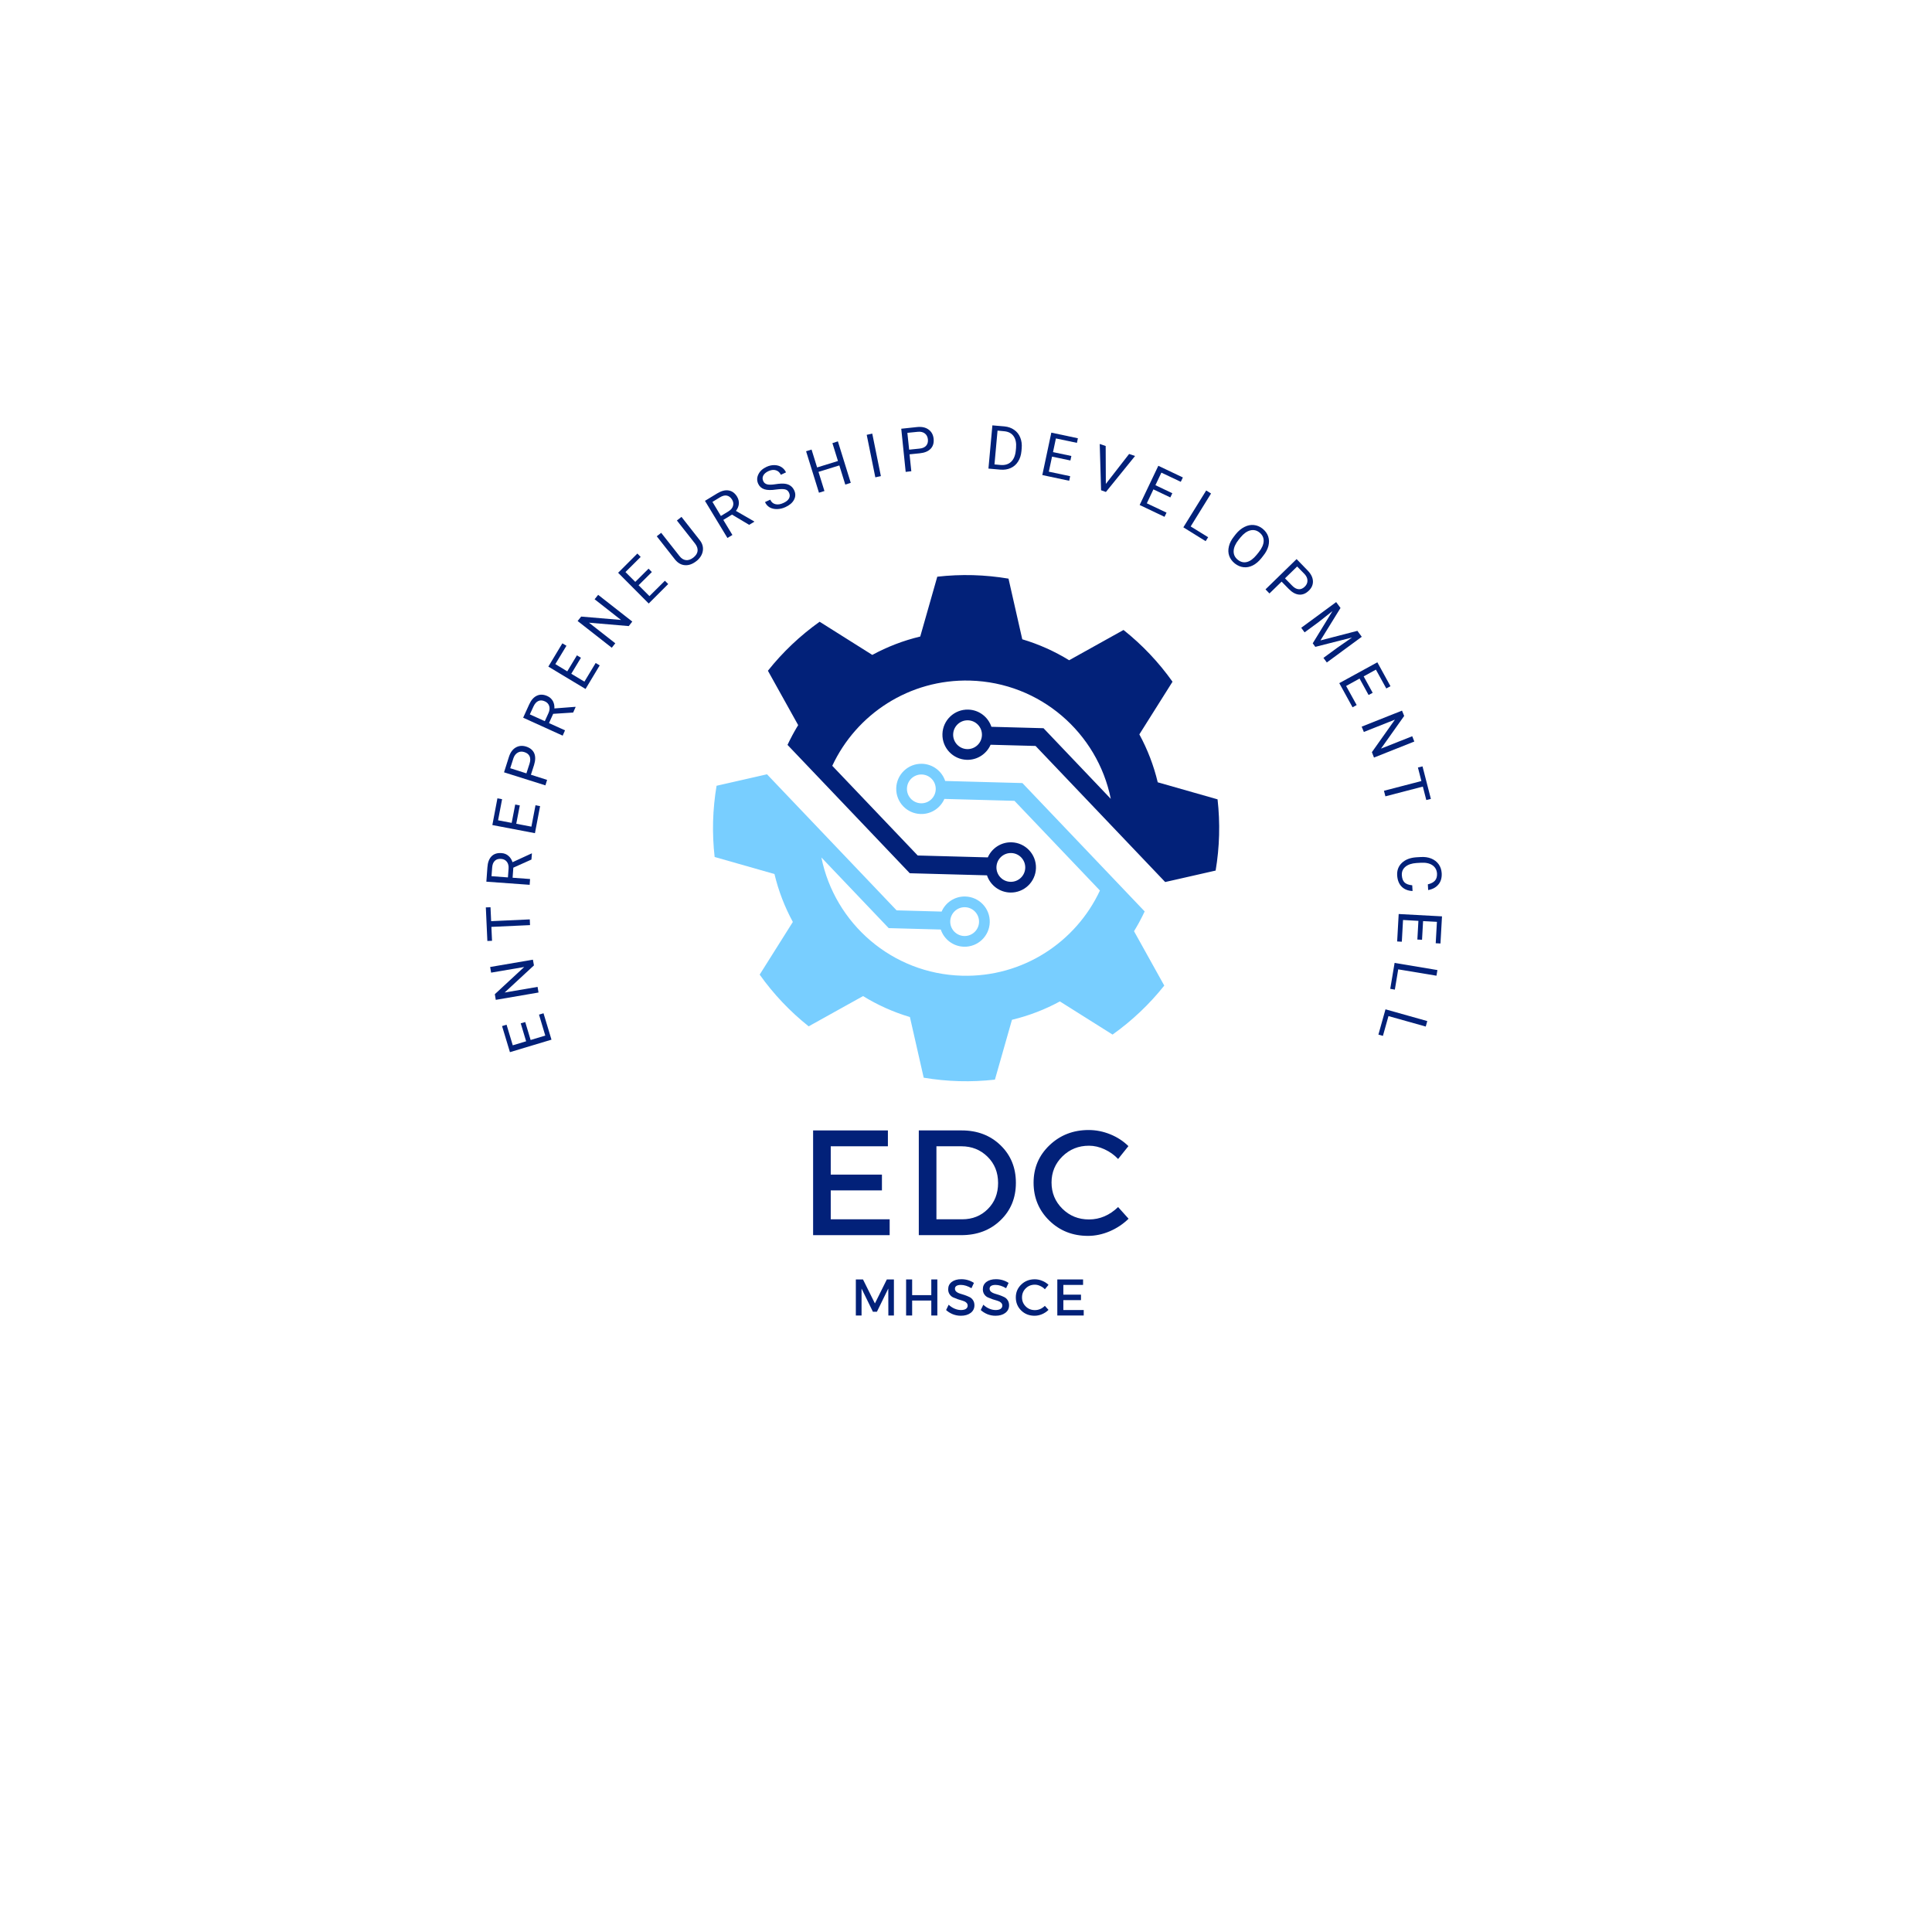<svg xmlns="http://www.w3.org/2000/svg" xmlns:xlink="http://www.w3.org/1999/xlink" width="500" zoomAndPan="magnify" viewBox="0 0 375 375" height="500" preserveAspectRatio="xMidYMid meet" version="1.0"><defs><g/><clipPath id="id1"><path d="M 138 148 L 226 148 L 226 210 L 138 210 Z M 138 148 " clip-rule="nonzero"/></clipPath><clipPath id="id2"><path d="M 139.742 110.309 L 237.957 112.969 L 235.293 211.184 L 137.082 208.52 Z M 139.742 110.309 " clip-rule="nonzero"/></clipPath><clipPath id="id3"><path d="M 139.742 110.309 L 237.957 112.969 L 235.293 211.184 L 137.082 208.52 Z M 139.742 110.309 " clip-rule="nonzero"/></clipPath><clipPath id="id4"><path d="M 149 111 L 237 111 L 237 174 L 149 174 Z M 149 111 " clip-rule="nonzero"/></clipPath><clipPath id="id5"><path d="M 139.742 110.309 L 237.957 112.969 L 235.293 211.184 L 137.082 208.52 Z M 139.742 110.309 " clip-rule="nonzero"/></clipPath><clipPath id="id6"><path d="M 139.742 110.309 L 237.957 112.969 L 235.293 211.184 L 137.082 208.52 Z M 139.742 110.309 " clip-rule="nonzero"/></clipPath></defs><g fill="#022179" fill-opacity="1"><g transform="translate(155.152, 239.742)"><g><path d="M 17.188 -17.25 L 6.094 -17.25 L 6.094 -11.75 L 16.031 -11.75 L 16.031 -8.688 L 6.094 -8.688 L 6.094 -3.078 L 17.531 -3.078 L 17.531 0 L 2.672 0 L 2.672 -20.328 L 17.188 -20.328 Z M 17.188 -17.25 "/></g></g></g><g fill="#022179" fill-opacity="1"><g transform="translate(175.667, 239.742)"><g><path d="M 2.672 -20.328 L 11 -20.328 C 14.039 -20.328 16.551 -19.367 18.531 -17.453 C 20.52 -15.535 21.516 -13.102 21.516 -10.156 C 21.516 -7.219 20.516 -4.789 18.516 -2.875 C 16.523 -0.957 13.992 0 10.922 0 L 2.672 0 Z M 6.094 -17.25 L 6.094 -3.078 L 11.094 -3.078 C 13.082 -3.078 14.738 -3.738 16.062 -5.062 C 17.395 -6.383 18.062 -8.07 18.062 -10.125 C 18.062 -12.176 17.379 -13.875 16.016 -15.219 C 14.648 -16.57 12.957 -17.25 10.938 -17.25 Z M 6.094 -17.25 "/></g></g></g><g fill="#022179" fill-opacity="1"><g transform="translate(199.634, 239.742)"><g><path d="M 11.672 -20.406 C 13.098 -20.406 14.492 -20.129 15.859 -19.578 C 17.223 -19.023 18.398 -18.258 19.391 -17.281 L 17.391 -14.781 C 16.648 -15.57 15.773 -16.195 14.766 -16.656 C 13.766 -17.125 12.754 -17.359 11.734 -17.359 C 9.703 -17.359 7.984 -16.664 6.578 -15.281 C 5.172 -13.895 4.469 -12.207 4.469 -10.219 C 4.469 -8.207 5.172 -6.508 6.578 -5.125 C 7.984 -3.738 9.703 -3.047 11.734 -3.047 C 13.836 -3.047 15.723 -3.848 17.391 -5.453 L 19.422 -3.188 C 18.379 -2.164 17.16 -1.352 15.766 -0.75 C 14.367 -0.156 12.961 0.141 11.547 0.141 C 8.566 0.141 6.062 -0.848 4.031 -2.828 C 2 -4.816 0.984 -7.27 0.984 -10.188 C 0.984 -13.07 2.016 -15.492 4.078 -17.453 C 6.141 -19.422 8.672 -20.406 11.672 -20.406 Z M 11.672 -20.406 "/></g></g></g><g fill="#022179" fill-opacity="1"><g transform="translate(107.323, 202.738)"><g><path d="M -5.375 -4.359 L -4.328 -0.875 L -1.484 -1.734 L -2.703 -5.797 L -1.828 -6.062 L -0.281 -0.938 L -8.344 1.484 L -9.875 -3.578 L -9 -3.844 L -7.797 0.156 L -5.203 -0.625 L -6.25 -4.109 Z M -5.375 -4.359 "/></g></g></g><g fill="#022179" fill-opacity="1"><g transform="translate(104.701, 193.616)"><g><path d="M -1.266 -7.344 L -1.062 -6.234 L -6.75 -0.969 L -0.359 -2.062 L -0.172 -0.969 L -8.469 0.453 L -8.656 -0.641 L -2.953 -5.922 L -9.375 -4.828 L -9.562 -5.922 Z M -1.266 -7.344 "/></g></g></g><g fill="#022179" fill-opacity="1"><g transform="translate(103.019, 182.548)"><g><path d="M -7.812 -6.453 L -7.688 -3.75 L -0.188 -4.094 L -0.141 -2.984 L -7.641 -2.641 L -7.516 0.062 L -8.422 0.094 L -8.719 -6.422 Z M -7.812 -6.453 "/></g></g></g><g fill="#022179" fill-opacity="1"><g transform="translate(102.73, 172.711)"><g><path d="M -3.094 -4.297 L -3.234 -2.344 L 0.156 -2.094 L 0.078 -0.969 L -8.328 -1.578 L -8.125 -4.359 C -8.062 -5.305 -7.797 -6.02 -7.328 -6.5 C -6.859 -6.977 -6.211 -7.188 -5.391 -7.125 C -4.859 -7.094 -4.41 -6.914 -4.047 -6.594 C -3.68 -6.281 -3.414 -5.867 -3.25 -5.359 L 0.453 -7.062 L 0.516 -7.062 L 0.422 -5.875 Z M -4.141 -2.406 L -4.016 -4.094 C -3.973 -4.645 -4.082 -5.094 -4.344 -5.438 C -4.613 -5.781 -4.988 -5.969 -5.469 -6 C -5.988 -6.039 -6.395 -5.914 -6.688 -5.625 C -6.988 -5.344 -7.16 -4.906 -7.203 -4.312 L -7.328 -2.641 Z M -4.141 -2.406 "/></g></g></g><g fill="#022179" fill-opacity="1"><g transform="translate(103.644, 162.688)"><g><path d="M -2.75 -6.359 L -3.438 -2.797 L -0.5 -2.234 L 0.297 -6.391 L 1.188 -6.219 L 0.188 -0.969 L -8.078 -2.547 L -7.094 -7.734 L -6.188 -7.562 L -6.969 -3.469 L -4.328 -2.969 L -3.641 -6.531 Z M -2.75 -6.359 "/></g></g></g><g fill="#022179" fill-opacity="1"><g transform="translate(105.566, 153.376)"><g><path d="M -2.516 -3 L 0.625 -2 L 0.297 -0.938 L -7.734 -3.469 L -6.797 -6.422 C -6.523 -7.305 -6.082 -7.926 -5.469 -8.281 C -4.863 -8.633 -4.191 -8.695 -3.453 -8.469 C -2.672 -8.219 -2.145 -7.785 -1.875 -7.172 C -1.613 -6.555 -1.625 -5.797 -1.906 -4.891 Z M -3.391 -3.266 L -2.781 -5.156 C -2.602 -5.719 -2.598 -6.191 -2.766 -6.578 C -2.941 -6.961 -3.281 -7.234 -3.781 -7.391 C -4.258 -7.547 -4.688 -7.516 -5.062 -7.297 C -5.445 -7.086 -5.727 -6.727 -5.906 -6.219 L -6.531 -4.266 Z M -3.391 -3.266 "/></g></g></g><g fill="#022179" fill-opacity="1"><g transform="translate(108.81, 143.664)"><g><path d="M -1.438 -5.109 L -2.25 -3.312 L 0.859 -1.906 L 0.406 -0.875 L -7.266 -4.359 L -6.109 -6.906 C -5.723 -7.77 -5.223 -8.344 -4.609 -8.625 C -4.004 -8.914 -3.328 -8.895 -2.578 -8.562 C -2.098 -8.344 -1.738 -8.02 -1.5 -7.594 C -1.27 -7.164 -1.172 -6.688 -1.203 -6.156 L 2.859 -6.469 L 2.922 -6.438 L 2.438 -5.359 Z M -3.062 -3.688 L -2.359 -5.234 C -2.129 -5.742 -2.078 -6.203 -2.203 -6.609 C -2.328 -7.023 -2.609 -7.332 -3.047 -7.531 C -3.523 -7.75 -3.953 -7.77 -4.328 -7.594 C -4.703 -7.426 -5.016 -7.07 -5.266 -6.531 L -5.969 -5 Z M -3.062 -3.688 "/></g></g></g><g fill="#022179" fill-opacity="1"><g transform="translate(113.136, 134.575)"><g><path d="M -0.375 -6.906 L -2.25 -3.797 L 0.297 -2.266 L 2.484 -5.891 L 3.266 -5.422 L 0.516 -0.844 L -6.703 -5.188 L -3.984 -9.703 L -3.188 -9.234 L -5.344 -5.672 L -3.031 -4.266 L -1.156 -7.375 Z M -0.375 -6.906 "/></g></g></g><g fill="#022179" fill-opacity="1"><g transform="translate(118.133, 126.505)"><g><path d="M 4.594 -5.859 L 3.906 -4.984 L -3.812 -5.641 L 1.297 -1.641 L 0.609 -0.781 L -6.016 -5.969 L -5.328 -6.828 L 2.406 -6.172 L -2.719 -10.188 L -2.031 -11.047 Z M 4.594 -5.859 "/></g></g></g><g fill="#022179" fill-opacity="1"><g transform="translate(125.213, 117.831)"><g><path d="M 1.312 -6.797 L -1.266 -4.234 L 0.844 -2.125 L 3.844 -5.109 L 4.484 -4.469 L 0.703 -0.688 L -5.234 -6.656 L -1.5 -10.391 L -0.859 -9.734 L -3.812 -6.797 L -1.906 -4.891 L 0.672 -7.453 Z M 1.312 -6.797 "/></g></g></g><g fill="#022179" fill-opacity="1"><g transform="translate(132.04, 111.217)"><g><path d="M 0.234 -10.891 L 3.781 -6.375 C 4.27 -5.758 4.473 -5.098 4.391 -4.391 C 4.305 -3.68 3.953 -3.039 3.328 -2.469 L 3.094 -2.281 C 2.363 -1.719 1.633 -1.461 0.906 -1.516 C 0.176 -1.566 -0.461 -1.93 -1.016 -2.609 L -4.562 -7.125 L -3.703 -7.797 L -0.172 -3.312 C 0.203 -2.82 0.625 -2.551 1.094 -2.5 C 1.57 -2.445 2.055 -2.613 2.547 -3 C 3.035 -3.383 3.305 -3.805 3.359 -4.266 C 3.41 -4.734 3.25 -5.211 2.875 -5.703 L -0.656 -10.188 Z M 0.234 -10.891 "/></g></g></g><g fill="#022179" fill-opacity="1"><g transform="translate(140.364, 104.916)"><g><path d="M 1.719 -5.031 L 0.031 -4 L 1.797 -1.078 L 0.828 -0.5 L -3.531 -7.703 L -1.141 -9.156 C -0.328 -9.645 0.406 -9.832 1.062 -9.719 C 1.727 -9.613 2.273 -9.211 2.703 -8.516 C 2.973 -8.055 3.086 -7.586 3.047 -7.109 C 3.004 -6.641 2.816 -6.188 2.484 -5.75 L 6.031 -3.703 L 6.062 -3.656 L 5.047 -3.047 Z M -0.438 -4.766 L 1.016 -5.656 C 1.484 -5.938 1.781 -6.281 1.906 -6.688 C 2.039 -7.102 1.984 -7.52 1.734 -7.938 C 1.461 -8.375 1.125 -8.633 0.719 -8.719 C 0.32 -8.801 -0.129 -8.688 -0.641 -8.375 L -2.078 -7.5 Z M -0.438 -4.766 "/></g></g></g><g fill="#022179" fill-opacity="1"><g transform="translate(149.065, 99.858)"><g><path d="M 1.594 -4.844 C 0.613 -4.695 -0.148 -4.711 -0.703 -4.891 C -1.266 -5.078 -1.664 -5.438 -1.906 -5.969 C -2.176 -6.582 -2.16 -7.191 -1.859 -7.797 C -1.566 -8.41 -1.035 -8.895 -0.266 -9.25 C 0.266 -9.488 0.781 -9.598 1.281 -9.578 C 1.789 -9.566 2.238 -9.438 2.625 -9.188 C 3.008 -8.938 3.301 -8.598 3.5 -8.172 L 2.5 -7.703 C 2.281 -8.16 1.957 -8.453 1.531 -8.578 C 1.113 -8.711 0.641 -8.66 0.109 -8.422 C -0.391 -8.191 -0.727 -7.906 -0.906 -7.562 C -1.094 -7.219 -1.094 -6.848 -0.906 -6.453 C -0.77 -6.148 -0.52 -5.945 -0.156 -5.844 C 0.207 -5.75 0.75 -5.758 1.469 -5.875 C 2.195 -5.988 2.789 -6.02 3.25 -5.969 C 3.707 -5.914 4.082 -5.781 4.375 -5.562 C 4.676 -5.352 4.914 -5.055 5.094 -4.672 C 5.383 -4.047 5.367 -3.438 5.047 -2.844 C 4.734 -2.258 4.176 -1.785 3.375 -1.422 C 2.844 -1.18 2.305 -1.055 1.766 -1.047 C 1.223 -1.035 0.742 -1.145 0.328 -1.375 C -0.078 -1.613 -0.379 -1.957 -0.578 -2.406 L 0.438 -2.875 C 0.645 -2.406 0.977 -2.113 1.438 -2 C 1.906 -1.883 2.426 -1.961 3 -2.234 C 3.531 -2.473 3.891 -2.766 4.078 -3.109 C 4.266 -3.461 4.27 -3.828 4.094 -4.203 C 3.926 -4.578 3.66 -4.801 3.297 -4.875 C 2.941 -4.957 2.375 -4.945 1.594 -4.844 Z M 1.594 -4.844 "/></g></g></g><g fill="#022179" fill-opacity="1"><g transform="translate(158.023, 95.933)"><g><path d="M 7.109 -2.219 L 6.047 -1.875 L 4.891 -5.594 L 0.844 -4.344 L 2 -0.625 L 0.938 -0.297 L -1.562 -8.344 L -0.5 -8.672 L 0.578 -5.203 L 4.625 -6.453 L 3.547 -9.922 L 4.609 -10.266 Z M 7.109 -2.219 "/></g></g></g><g fill="#022179" fill-opacity="1"><g transform="translate(168.853, 92.852)"><g><path d="M 2.125 -0.438 L 1.047 -0.203 L -0.625 -8.453 L 0.453 -8.688 Z M 2.125 -0.438 "/></g></g></g><g fill="#022179" fill-opacity="1"><g transform="translate(174.808, 91.686)"><g><path d="M 1.734 -3.5 L 2.078 -0.219 L 0.984 -0.094 L 0.125 -8.469 L 3.203 -8.797 C 4.117 -8.891 4.859 -8.727 5.422 -8.312 C 5.992 -7.906 6.32 -7.312 6.406 -6.531 C 6.488 -5.719 6.297 -5.066 5.828 -4.578 C 5.359 -4.086 4.656 -3.797 3.719 -3.703 Z M 1.656 -4.406 L 3.641 -4.609 C 4.223 -4.66 4.656 -4.844 4.938 -5.156 C 5.227 -5.469 5.348 -5.883 5.297 -6.406 C 5.242 -6.914 5.039 -7.301 4.688 -7.562 C 4.344 -7.82 3.898 -7.926 3.359 -7.875 L 1.312 -7.672 Z M 1.656 -4.406 "/></g></g></g><g fill="#022179" fill-opacity="1"><g transform="translate(185.091, 90.878)"><g/></g></g><g fill="#022179" fill-opacity="1"><g transform="translate(190.871, 90.86)"><g><path d="M 0.984 0.094 L 1.75 -8.297 L 4.109 -8.094 C 4.836 -8.02 5.461 -7.797 5.984 -7.422 C 6.516 -7.055 6.906 -6.562 7.156 -5.938 C 7.414 -5.312 7.508 -4.613 7.438 -3.844 L 7.391 -3.297 C 7.316 -2.504 7.098 -1.828 6.734 -1.266 C 6.379 -0.703 5.906 -0.285 5.312 -0.016 C 4.719 0.254 4.047 0.359 3.297 0.297 Z M 2.75 -7.281 L 2.156 -0.719 L 3.312 -0.609 C 4.176 -0.535 4.863 -0.738 5.375 -1.219 C 5.895 -1.707 6.203 -2.445 6.297 -3.438 L 6.344 -3.922 C 6.426 -4.867 6.27 -5.625 5.875 -6.188 C 5.477 -6.758 4.867 -7.082 4.047 -7.156 Z M 2.75 -7.281 "/></g></g></g><g fill="#022179" fill-opacity="1"><g transform="translate(201.342, 92.005)"><g><path d="M 6.422 -2.625 L 2.859 -3.375 L 2.234 -0.453 L 6.375 0.422 L 6.188 1.312 L 0.969 0.203 L 2.719 -8.031 L 7.875 -6.938 L 7.688 -6.047 L 3.609 -6.906 L 3.047 -4.25 L 6.609 -3.5 Z M 6.422 -2.625 "/></g></g></g><g fill="#022179" fill-opacity="1"><g transform="translate(210.612, 94.115)"><g><path d="M 4.031 -0.188 L 8.547 -6 L 9.703 -5.609 L 4.047 1.375 L 3.109 1.047 L 2.844 -7.938 L 4 -7.547 Z M 4.031 -0.188 "/></g></g></g><g fill="#022179" fill-opacity="1"><g transform="translate(220.314, 97.597)"><g><path d="M 6.844 -1.047 L 3.562 -2.609 L 2.281 0.094 L 6.109 1.906 L 5.719 2.719 L 0.891 0.422 L 4.516 -7.188 L 9.281 -4.922 L 8.875 -4.078 L 5.109 -5.859 L 3.953 -3.422 L 7.234 -1.859 Z M 6.844 -1.047 "/></g></g></g><g fill="#022179" fill-opacity="1"><g transform="translate(228.844, 101.838)"><g><path d="M 2.266 0.344 L 5.656 2.438 L 5.172 3.203 L 0.844 0.516 L 5.281 -6.641 L 6.219 -6.047 Z M 2.266 0.344 "/></g></g></g><g fill="#022179" fill-opacity="1"><g transform="translate(236.558, 106.75)"><g><path d="M 8.281 1.578 C 7.77 2.223 7.211 2.695 6.609 3 C 6.004 3.301 5.406 3.414 4.812 3.344 C 4.219 3.281 3.656 3.039 3.125 2.625 C 2.602 2.207 2.238 1.711 2.031 1.141 C 1.832 0.578 1.812 -0.031 1.969 -0.688 C 2.125 -1.344 2.445 -1.977 2.938 -2.594 L 3.312 -3.078 C 3.82 -3.703 4.379 -4.164 4.984 -4.469 C 5.598 -4.781 6.207 -4.906 6.812 -4.844 C 7.426 -4.781 7.988 -4.547 8.5 -4.141 C 9.031 -3.711 9.395 -3.211 9.594 -2.641 C 9.789 -2.066 9.805 -1.445 9.641 -0.781 C 9.473 -0.125 9.129 0.52 8.609 1.156 Z M 7.75 0.453 C 8.375 -0.328 8.695 -1.051 8.719 -1.719 C 8.738 -2.383 8.469 -2.941 7.906 -3.391 C 7.363 -3.828 6.766 -3.961 6.109 -3.797 C 5.461 -3.629 4.836 -3.18 4.234 -2.453 L 3.844 -1.969 C 3.238 -1.207 2.922 -0.484 2.891 0.203 C 2.867 0.891 3.141 1.457 3.703 1.906 C 4.266 2.352 4.859 2.492 5.484 2.328 C 6.117 2.16 6.742 1.695 7.359 0.938 Z M 7.75 0.453 "/></g></g></g><g fill="#022179" fill-opacity="1"><g transform="translate(244.948, 113.692)"><g><path d="M 3.812 -0.797 L 1.453 1.5 L 0.688 0.703 L 6.719 -5.172 L 8.875 -2.953 C 9.52 -2.285 9.859 -1.602 9.891 -0.906 C 9.922 -0.207 9.656 0.41 9.094 0.953 C 8.508 1.523 7.879 1.781 7.203 1.719 C 6.535 1.664 5.867 1.301 5.203 0.625 Z M 4.469 -1.438 L 5.859 -0.016 C 6.273 0.41 6.691 0.641 7.109 0.672 C 7.523 0.711 7.922 0.551 8.297 0.188 C 8.66 -0.164 8.836 -0.562 8.828 -1 C 8.828 -1.438 8.641 -1.859 8.266 -2.266 L 6.828 -3.734 Z M 4.469 -1.438 "/></g></g></g><g fill="#022179" fill-opacity="1"><g transform="translate(251.989, 121.054)"><g><path d="M 8.203 -3.047 L 4.312 3.25 L 11.484 1.391 L 12.328 2.547 L 5.547 7.531 L 4.891 6.641 L 7.531 4.703 L 10.438 2.688 L 3.312 4.5 L 2.812 3.812 L 6.641 -2.438 L 3.875 -0.25 L 1.234 1.688 L 0.578 0.797 L 7.359 -4.188 Z M 8.203 -3.047 "/></g></g></g><g fill="#022179" fill-opacity="1"><g transform="translate(259.484, 131.74)"><g><path d="M 6.156 3.156 L 4.406 -0.031 L 1.797 1.406 L 3.844 5.109 L 3.047 5.547 L 0.469 0.859 L 7.859 -3.188 L 10.406 1.453 L 9.594 1.891 L 7.578 -1.766 L 5.203 -0.453 L 6.953 2.734 Z M 6.156 3.156 "/></g></g></g><g fill="#022179" fill-opacity="1"><g transform="translate(263.941, 140.12)"><g><path d="M 2.75 6.922 L 2.344 5.875 L 6.812 -0.438 L 0.781 1.953 L 0.359 0.922 L 8.188 -2.188 L 8.609 -1.156 L 4.109 5.188 L 10.172 2.781 L 10.578 3.812 Z M 2.75 6.922 "/></g></g></g><g fill="#022179" fill-opacity="1"><g transform="translate(267.875, 150.599)"><g><path d="M 8.969 4.688 L 8.297 2.078 L 1.031 3.969 L 0.75 2.891 L 8.016 1 L 7.344 -1.625 L 8.234 -1.844 L 9.859 4.469 Z M 8.969 4.688 "/></g></g></g><g fill="#022179" fill-opacity="1"><g transform="translate(270.148, 160.25)"><g/></g></g><g fill="#022179" fill-opacity="1"><g transform="translate(271.05, 165.962)"><g><path d="M 3.125 6.984 C 2.227 6.941 1.52 6.656 1 6.125 C 0.488 5.602 0.203 4.883 0.141 3.969 C 0.078 2.977 0.383 2.16 1.062 1.516 C 1.738 0.879 2.664 0.52 3.844 0.438 L 4.656 0.391 C 5.438 0.336 6.129 0.43 6.734 0.672 C 7.348 0.922 7.832 1.289 8.188 1.781 C 8.539 2.27 8.738 2.848 8.781 3.516 C 8.832 4.41 8.625 5.141 8.156 5.703 C 7.695 6.273 7.031 6.641 6.156 6.797 L 6.094 5.688 C 6.75 5.531 7.219 5.281 7.5 4.938 C 7.781 4.602 7.906 4.148 7.875 3.578 C 7.82 2.879 7.52 2.344 6.969 1.969 C 6.414 1.594 5.656 1.438 4.688 1.5 L 3.891 1.547 C 2.973 1.609 2.258 1.848 1.75 2.266 C 1.238 2.691 1.004 3.242 1.047 3.922 C 1.086 4.535 1.254 4.992 1.547 5.297 C 1.848 5.609 2.352 5.801 3.062 5.875 Z M 3.125 6.984 "/></g></g></g><g fill="#022179" fill-opacity="1"><g transform="translate(271.531, 176.427)"><g><path d="M 3.578 5.938 L 3.781 2.312 L 0.797 2.141 L 0.562 6.359 L -0.344 6.312 L -0.047 0.984 L 8.359 1.438 L 8.062 6.703 L 7.141 6.656 L 7.375 2.5 L 4.688 2.359 L 4.484 5.984 Z M 3.578 5.938 "/></g></g></g><g fill="#022179" fill-opacity="1"><g transform="translate(270.847, 185.931)"><g><path d="M 0.547 2.219 L -0.109 6.156 L -1 6 L -0.156 0.969 L 8.156 2.359 L 7.969 3.453 Z M 0.547 2.219 "/></g></g></g><g fill="#022179" fill-opacity="1"><g transform="translate(269.189, 194.956)"><g><path d="M 0.312 2.266 L -0.766 6.109 L -1.641 5.859 L -0.266 0.953 L 7.844 3.234 L 7.547 4.297 Z M 0.312 2.266 "/></g></g></g><g fill="#022179" fill-opacity="1"><g transform="translate(266.498, 203.79)"><g/></g></g><g clip-path="url(#id1)"><g clip-path="url(#id2)"><g clip-path="url(#id3)"><path fill="#78ceff" d="M 187.312 176.09 C 188.855 176.133 190.07 177.418 190.031 178.961 C 189.988 180.504 188.703 181.719 187.16 181.68 C 185.617 181.637 184.398 180.352 184.441 178.809 C 184.484 177.266 185.77 176.047 187.312 176.09 Z M 178.758 155.918 C 177.215 155.875 175.996 154.59 176.039 153.047 C 176.082 151.504 177.367 150.289 178.91 150.328 C 180.453 150.371 181.668 151.656 181.625 153.199 C 181.586 154.742 180.301 155.961 178.758 155.918 Z M 220.461 180.164 C 220.473 180.148 220.48 180.129 220.492 180.113 C 220.613 179.902 220.734 179.691 220.855 179.48 C 220.887 179.422 220.922 179.359 220.957 179.301 C 221.062 179.109 221.164 178.922 221.266 178.73 L 221.266 178.727 C 221.586 178.133 221.891 177.523 222.18 176.906 L 198.449 151.992 L 183.461 151.586 C 182.832 149.695 181.074 148.309 178.965 148.25 C 176.273 148.176 174.031 150.301 173.957 152.992 C 173.887 155.684 176.008 157.926 178.699 157.996 C 180.746 158.055 182.531 156.84 183.305 155.07 L 196.91 155.441 L 213.496 172.852 C 208.816 182.883 198.512 189.707 186.742 189.387 C 173.141 189.02 162.012 179.227 159.43 166.434 L 172.496 180.148 L 182.605 180.422 C 183.234 182.312 184.996 183.699 187.102 183.758 C 189.797 183.832 192.039 181.707 192.109 179.016 C 192.184 176.324 190.059 174.082 187.367 174.012 C 185.32 173.953 183.535 175.168 182.766 176.938 L 174.031 176.699 L 148.875 150.289 L 144.914 151.191 L 139.086 152.516 C 138.707 154.766 138.477 157.066 138.41 159.414 C 138.348 161.762 138.453 164.074 138.711 166.34 L 150.324 169.648 C 151.105 172.934 152.316 176.051 153.891 178.949 L 147.453 189.172 C 150.133 192.949 153.34 196.328 156.961 199.211 L 167.52 193.34 C 170.328 195.066 173.379 196.445 176.613 197.406 L 179.289 209.18 C 181.539 209.559 183.84 209.789 186.188 209.852 C 188.535 209.918 190.844 209.809 193.113 209.555 L 196.422 197.941 C 199.703 197.156 202.824 195.949 205.723 194.375 L 215.945 200.812 C 219.719 198.129 223.102 194.926 225.984 191.301 L 220.113 180.746 C 220.23 180.551 220.348 180.359 220.461 180.164 " fill-opacity="1" fill-rule="nonzero"/></g></g></g><g clip-path="url(#id4)"><g clip-path="url(#id5)"><g clip-path="url(#id6)"><path fill="#022179" d="M 187.727 145.402 C 186.184 145.359 184.965 144.074 185.008 142.531 C 185.051 140.988 186.336 139.77 187.879 139.812 C 189.422 139.855 190.637 141.141 190.594 142.684 C 190.555 144.227 189.27 145.441 187.727 145.402 Z M 196.281 165.574 C 197.824 165.613 199.039 166.902 199 168.445 C 198.957 169.988 197.672 171.203 196.129 171.16 C 194.586 171.121 193.367 169.836 193.41 168.293 C 193.453 166.75 194.738 165.531 196.281 165.574 Z M 236.328 155.152 L 224.715 151.844 C 223.93 148.559 222.723 145.441 221.148 142.543 L 227.586 132.32 C 224.902 128.543 221.699 125.16 218.074 122.277 L 207.52 128.152 C 204.707 126.426 201.66 125.047 198.422 124.086 L 195.75 112.312 C 193.5 111.934 191.195 111.703 188.848 111.637 C 186.504 111.574 184.191 111.68 181.926 111.938 L 178.617 123.551 C 175.332 124.332 172.215 125.543 169.312 127.117 L 159.09 120.68 C 155.316 123.363 151.934 126.566 149.051 130.191 L 154.926 140.746 C 154.809 140.938 154.691 141.133 154.574 141.328 C 154.566 141.344 154.559 141.359 154.547 141.375 C 154.422 141.586 154.301 141.801 154.18 142.012 C 154.148 142.07 154.113 142.129 154.082 142.191 C 153.977 142.383 153.871 142.574 153.766 142.766 L 153.77 142.766 C 153.449 143.363 153.145 143.969 152.855 144.582 L 176.59 169.496 L 191.574 169.902 C 192.203 171.797 193.965 173.184 196.074 173.242 C 198.766 173.312 201.004 171.191 201.078 168.5 C 201.152 165.809 199.027 163.566 196.336 163.492 C 194.289 163.438 192.504 164.652 191.734 166.418 L 178.129 166.051 L 161.543 148.641 C 166.223 138.609 176.523 131.785 188.293 132.102 C 201.898 132.473 213.027 142.262 215.605 155.059 L 202.543 141.344 L 192.43 141.07 C 191.801 139.176 190.043 137.789 187.934 137.734 C 185.242 137.66 183 139.781 182.926 142.477 C 182.855 145.168 184.977 147.406 187.668 147.48 C 189.715 147.535 191.5 146.32 192.273 144.555 L 201.004 144.789 L 226.16 171.199 L 228.258 170.727 L 235.953 168.977 C 236.332 166.727 236.562 164.422 236.625 162.078 C 236.688 159.73 236.582 157.418 236.328 155.152 " fill-opacity="1" fill-rule="nonzero"/></g></g></g><g fill="#022179" fill-opacity="1"><g transform="translate(165.196, 255.339)"><g><path d="M 8.312 0 L 7.234 0 L 7.219 -5.234 L 5.016 -0.734 L 4.234 -0.734 L 2.031 -5.234 L 2.031 0 L 0.922 0 L 0.922 -7 L 2.312 -7 L 4.625 -2.344 L 6.938 -7 L 8.312 -7 Z M 8.312 0 "/></g></g></g><g fill="#022179" fill-opacity="1"><g transform="translate(174.953, 255.339)"><g><path d="M 6.984 0 L 5.812 0 L 5.812 -2.906 L 2.094 -2.906 L 2.094 0 L 0.922 0 L 0.922 -7 L 2.094 -7 L 2.094 -3.953 L 5.812 -3.953 L 5.812 -7 L 6.984 -7 Z M 6.984 0 "/></g></g></g><g fill="#022179" fill-opacity="1"><g transform="translate(183.37, 255.339)"><g><path d="M 3.219 -7.047 C 4.125 -7.047 4.941 -6.805 5.672 -6.328 L 5.188 -5.297 C 4.469 -5.723 3.781 -5.938 3.125 -5.938 C 2.77 -5.938 2.488 -5.875 2.281 -5.75 C 2.082 -5.625 1.984 -5.441 1.984 -5.203 C 1.984 -4.973 2.078 -4.773 2.266 -4.609 C 2.453 -4.453 2.688 -4.332 2.969 -4.25 C 3.25 -4.176 3.551 -4.082 3.875 -3.969 C 4.207 -3.852 4.508 -3.727 4.781 -3.594 C 5.062 -3.469 5.297 -3.266 5.484 -2.984 C 5.672 -2.703 5.766 -2.367 5.766 -1.984 C 5.766 -1.367 5.52 -0.875 5.031 -0.5 C 4.539 -0.133 3.906 0.047 3.125 0.047 C 2.582 0.047 2.062 -0.051 1.562 -0.25 C 1.062 -0.457 0.629 -0.727 0.266 -1.062 L 0.766 -2.094 C 1.117 -1.758 1.504 -1.504 1.922 -1.328 C 2.348 -1.148 2.754 -1.062 3.141 -1.062 C 3.555 -1.062 3.879 -1.133 4.109 -1.281 C 4.336 -1.438 4.453 -1.648 4.453 -1.922 C 4.453 -2.16 4.359 -2.359 4.172 -2.516 C 3.984 -2.68 3.75 -2.801 3.469 -2.875 C 3.188 -2.957 2.879 -3.051 2.547 -3.156 C 2.223 -3.27 1.922 -3.391 1.641 -3.516 C 1.367 -3.641 1.141 -3.836 0.953 -4.109 C 0.766 -4.379 0.672 -4.707 0.672 -5.094 C 0.672 -5.688 0.898 -6.16 1.359 -6.516 C 1.828 -6.867 2.445 -7.047 3.219 -7.047 Z M 3.219 -7.047 "/></g></g></g><g fill="#022179" fill-opacity="1"><g transform="translate(190.097, 255.339)"><g><path d="M 3.219 -7.047 C 4.125 -7.047 4.941 -6.805 5.672 -6.328 L 5.188 -5.297 C 4.469 -5.723 3.781 -5.938 3.125 -5.938 C 2.77 -5.938 2.488 -5.875 2.281 -5.75 C 2.082 -5.625 1.984 -5.441 1.984 -5.203 C 1.984 -4.973 2.078 -4.773 2.266 -4.609 C 2.453 -4.453 2.688 -4.332 2.969 -4.25 C 3.25 -4.176 3.551 -4.082 3.875 -3.969 C 4.207 -3.852 4.508 -3.727 4.781 -3.594 C 5.062 -3.469 5.297 -3.266 5.484 -2.984 C 5.672 -2.703 5.766 -2.367 5.766 -1.984 C 5.766 -1.367 5.52 -0.875 5.031 -0.5 C 4.539 -0.133 3.906 0.047 3.125 0.047 C 2.582 0.047 2.062 -0.051 1.562 -0.25 C 1.062 -0.457 0.629 -0.727 0.266 -1.062 L 0.766 -2.094 C 1.117 -1.758 1.504 -1.504 1.922 -1.328 C 2.348 -1.148 2.754 -1.062 3.141 -1.062 C 3.555 -1.062 3.879 -1.133 4.109 -1.281 C 4.336 -1.438 4.453 -1.648 4.453 -1.922 C 4.453 -2.16 4.359 -2.359 4.172 -2.516 C 3.984 -2.68 3.75 -2.801 3.469 -2.875 C 3.188 -2.957 2.879 -3.051 2.547 -3.156 C 2.223 -3.27 1.922 -3.391 1.641 -3.516 C 1.367 -3.641 1.141 -3.836 0.953 -4.109 C 0.766 -4.379 0.672 -4.707 0.672 -5.094 C 0.672 -5.688 0.898 -6.16 1.359 -6.516 C 1.828 -6.867 2.445 -7.047 3.219 -7.047 Z M 3.219 -7.047 "/></g></g></g><g fill="#022179" fill-opacity="1"><g transform="translate(196.825, 255.339)"><g><path d="M 4.016 -7.031 C 4.516 -7.031 5 -6.93 5.469 -6.734 C 5.938 -6.547 6.344 -6.285 6.688 -5.953 L 5.984 -5.094 C 5.734 -5.363 5.43 -5.578 5.078 -5.734 C 4.734 -5.898 4.391 -5.984 4.047 -5.984 C 3.336 -5.984 2.742 -5.742 2.266 -5.266 C 1.785 -4.785 1.547 -4.203 1.547 -3.516 C 1.547 -2.828 1.785 -2.242 2.266 -1.766 C 2.742 -1.285 3.336 -1.047 4.047 -1.047 C 4.766 -1.047 5.41 -1.32 5.984 -1.875 L 6.688 -1.094 C 6.332 -0.738 5.91 -0.457 5.422 -0.25 C 4.941 -0.051 4.461 0.047 3.984 0.047 C 2.953 0.047 2.086 -0.289 1.391 -0.969 C 0.691 -1.656 0.344 -2.504 0.344 -3.516 C 0.344 -4.504 0.695 -5.336 1.406 -6.016 C 2.113 -6.691 2.984 -7.031 4.016 -7.031 Z M 4.016 -7.031 "/></g></g></g><g fill="#022179" fill-opacity="1"><g transform="translate(204.302, 255.339)"><g><path d="M 5.922 -5.938 L 2.094 -5.938 L 2.094 -4.047 L 5.516 -4.047 L 5.516 -2.984 L 2.094 -2.984 L 2.094 -1.062 L 6.047 -1.062 L 6.047 0 L 0.922 0 L 0.922 -7 L 5.922 -7 Z M 5.922 -5.938 "/></g></g></g></svg>